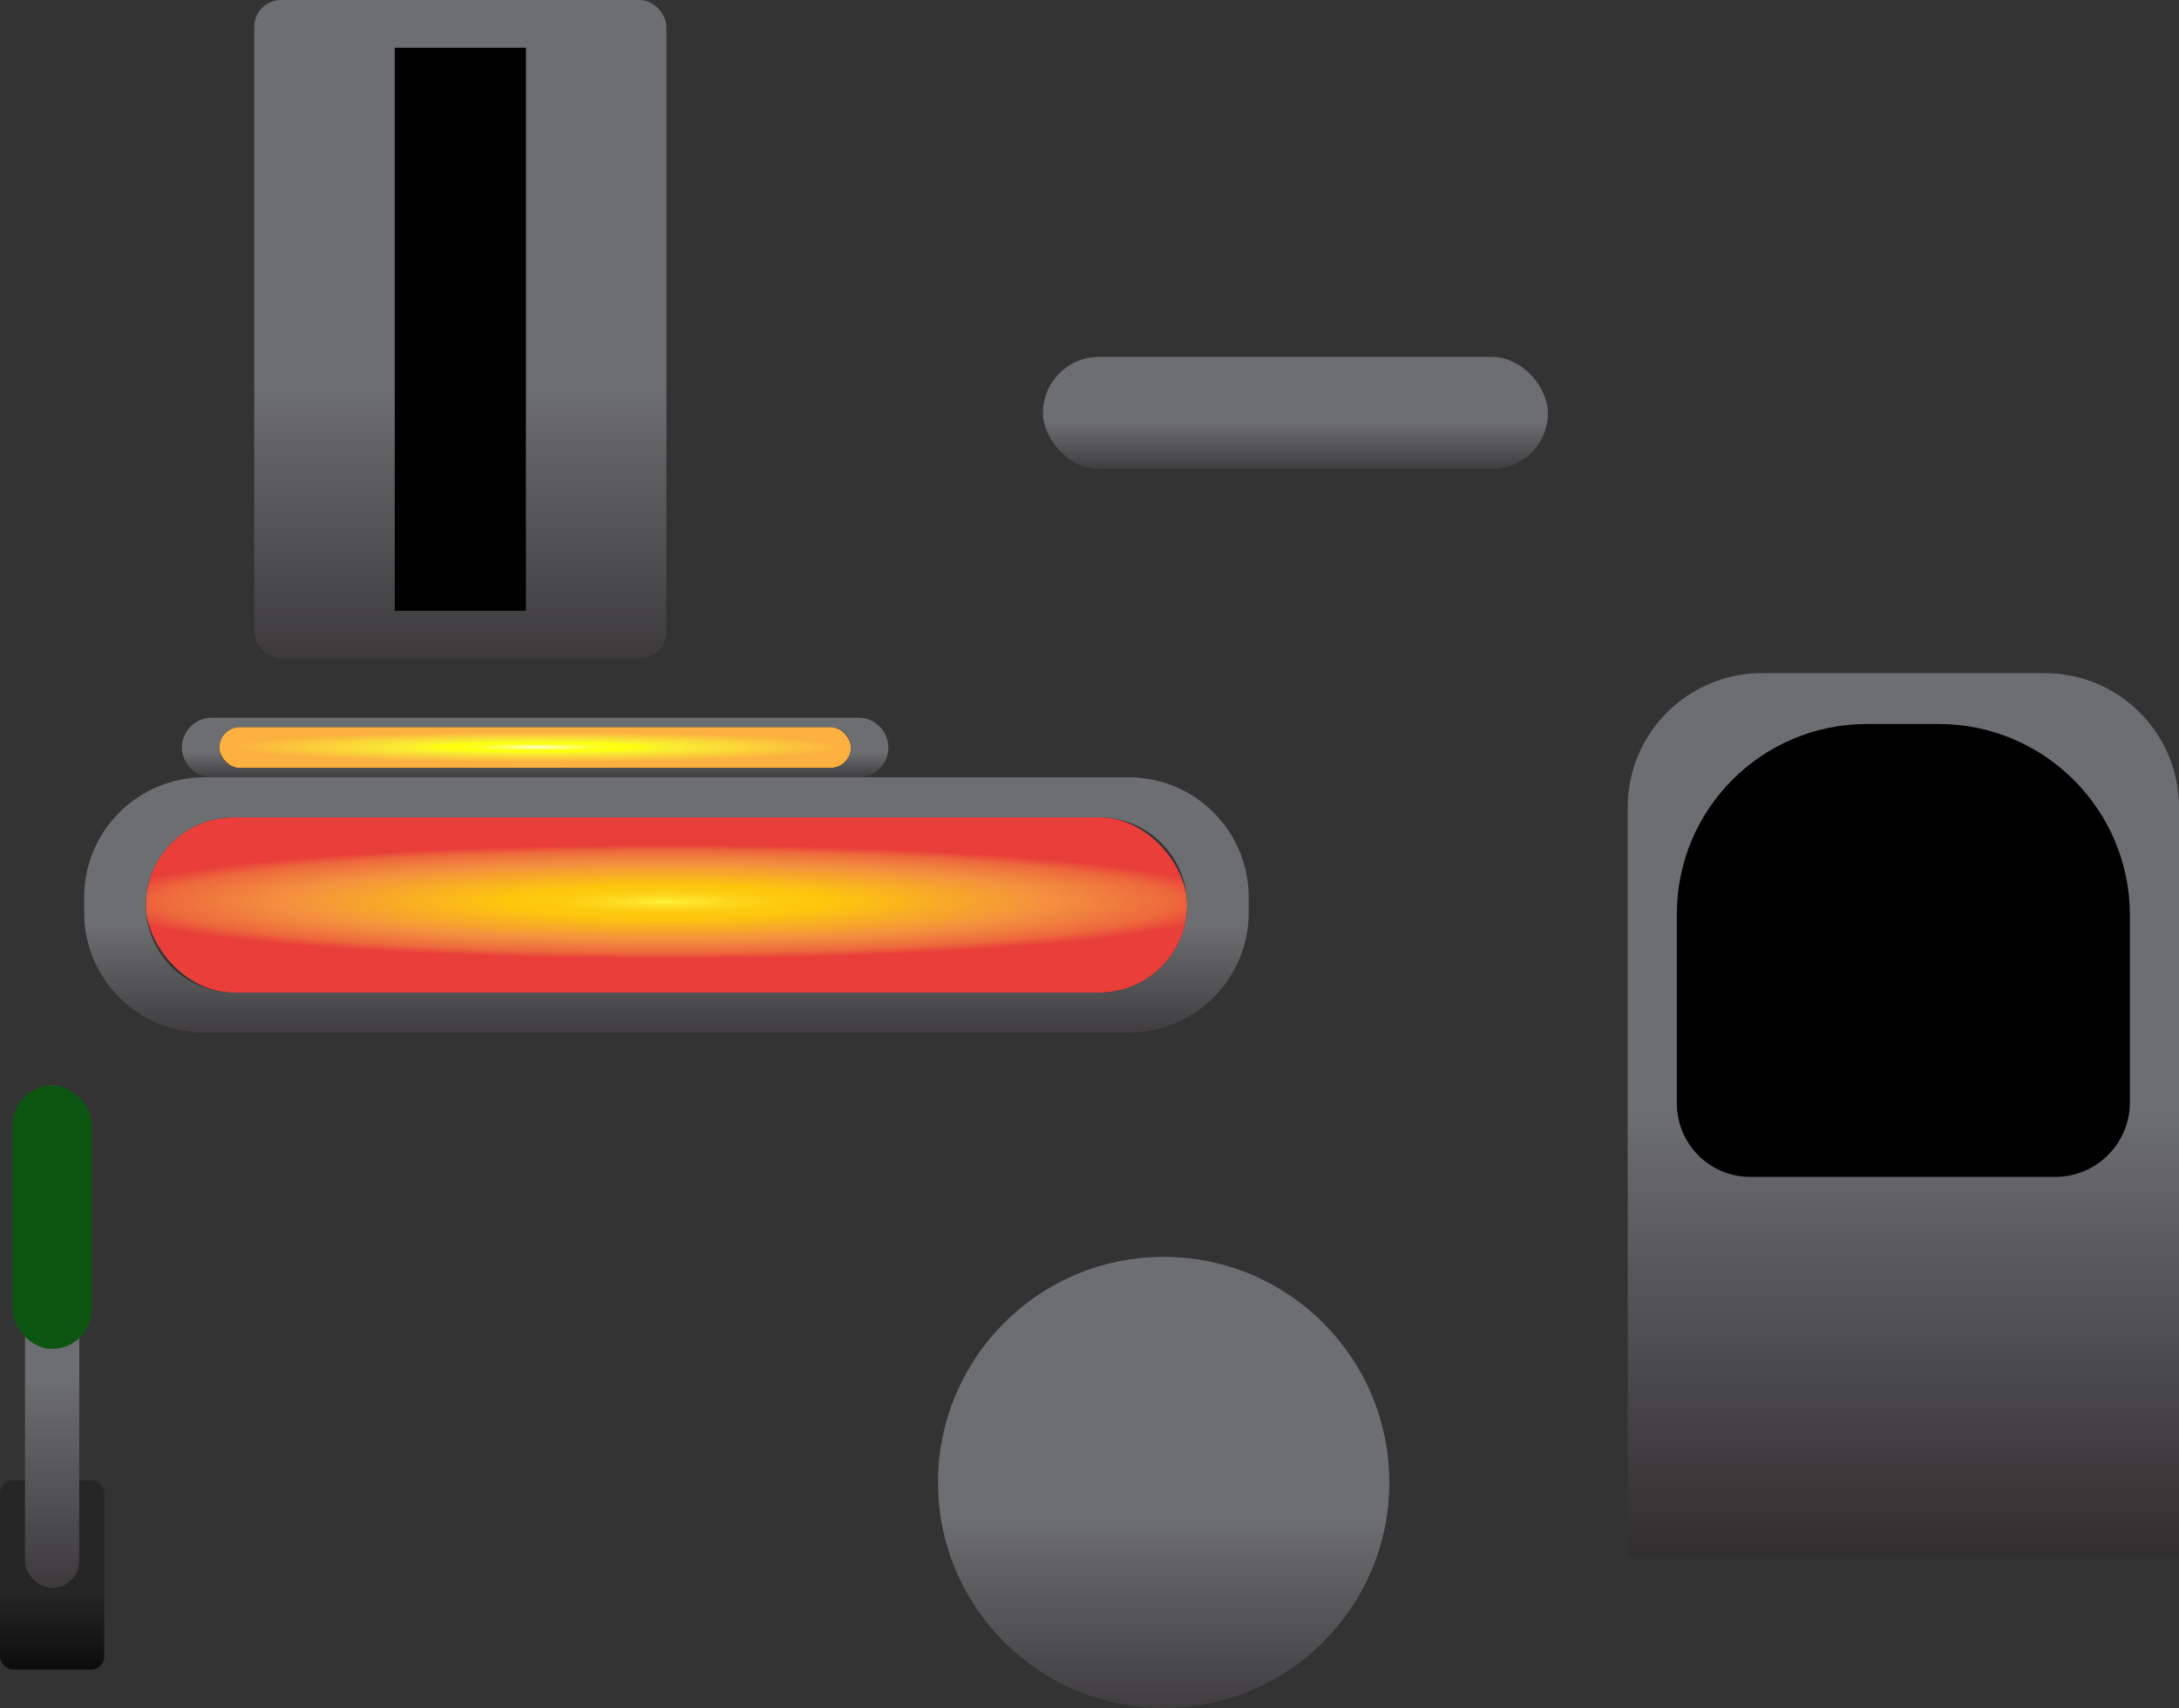 <?xml version="1.0" encoding="UTF-8"?>
<svg xmlns="http://www.w3.org/2000/svg" xmlns:xlink="http://www.w3.org/1999/xlink" viewBox="0 0 699.07 548.09">
  <rect x="0" y="0" width="699.07" height="548.09" fill="#333333" stroke="none"/>
  <defs>
    <style>
      .cls-1 {
        fill: url(#linear-gradient);
      }

      .cls-1, .cls-2, .cls-3, .cls-4, .cls-5, .cls-6, .cls-7, .cls-8, .cls-9, .cls-10, .cls-11, .cls-12 {
        stroke-width: 0px;
      }

      .cls-2 {
        fill: url(#linear-gradient-6);
      }

      .cls-4 {
        fill: url(#linear-gradient-5);
      }

      .cls-5 {
        fill: #0d5612;
      }

      .cls-6 {
        fill: url(#linear-gradient-2);
      }

      .cls-7 {
        fill: url(#linear-gradient-7);
      }

      .cls-8 {
        fill: url(#radial-gradient-2);
      }

      .cls-9 {
        fill: url(#linear-gradient-3);
      }

      .cls-10 {
        fill: url(#radial-gradient);
      }

      .cls-11 {
        fill: url(#linear-gradient-8);
      }

      .cls-12 {
        fill: url(#linear-gradient-4);
      }
    </style>
    <radialGradient id="radial-gradient" cx="213.81" cy="290.39" fx="213.81" fy="290.39" r="183.45" gradientTransform="translate(0 260.32) scale(1 .1)" gradientUnits="userSpaceOnUse">
      <stop offset="0" stop-color="#fff33b"/>
      <stop offset=".04" stop-color="#fee62d"/>
      <stop offset=".12" stop-color="#fdd51b"/>
      <stop offset=".2" stop-color="#fdca0f"/>
      <stop offset=".28" stop-color="#fdc70c"/>
      <stop offset=".67" stop-color="#f3903f"/>
      <stop offset=".89" stop-color="#ed683c"/>
      <stop offset="1" stop-color="#e93e3a"/>
    </radialGradient>
    <linearGradient id="linear-gradient" x1="213.81" y1="457.47" x2="213.81" y2="83.88" gradientUnits="userSpaceOnUse">
      <stop offset=".28" stop-color="#231f20"/>
      <stop offset=".43" stop-color="#6d6e71"/>
    </linearGradient>
    <linearGradient id="linear-gradient-2" x1="415.6" y1="205.93" x2="415.6" y2="41.79" xlink:href="#linear-gradient"/>
    <linearGradient id="linear-gradient-3" x1="373.33" y1="770.91" x2="373.33" y2="110.8" xlink:href="#linear-gradient"/>
    <radialGradient id="radial-gradient-2" cx="292.54" cy="174.13" fx="292.54" fy="174.13" r="183.45" gradientTransform="translate(-5.76 234.5) scale(.61 .03)" gradientUnits="userSpaceOnUse">
      <stop offset="0" stop-color="#ffffe3"/>
      <stop offset=".02" stop-color="#feffc6"/>
      <stop offset=".05" stop-color="#feff95"/>
      <stop offset=".09" stop-color="#fdff6b"/>
      <stop offset=".13" stop-color="#fdff48"/>
      <stop offset=".16" stop-color="#fdff2e"/>
      <stop offset=".2" stop-color="#fdff1b"/>
      <stop offset=".24" stop-color="#fdff0f"/>
      <stop offset=".28" stop-color="#fdff0c"/>
      <stop offset=".39" stop-color="#f9ed32"/>
      <stop offset=".89" stop-color="#fbb040"/>
      <stop offset="1" stop-color="#fbb040"/>
    </radialGradient>
    <linearGradient id="linear-gradient-4" x1="171.68" y1="278.85" x2="171.68" y2="191.67" xlink:href="#linear-gradient"/>
    <linearGradient id="linear-gradient-5" x1="610.64" y1="532.96" x2="610.64" y2="356.09" gradientUnits="userSpaceOnUse">
      <stop offset="0" stop-color="#231f20"/>
      <stop offset="1" stop-color="#6d6e71"/>
    </linearGradient>
    <linearGradient id="linear-gradient-6" x1="147.68" y1="255.91" x2="147.68" y2="123.65" gradientUnits="userSpaceOnUse">
      <stop offset="0" stop-color="#231f20"/>
      <stop offset="1" stop-color="#6d6e71"/>
    </linearGradient>
    <linearGradient id="linear-gradient-7" x1="16.73" y1="548.55" x2="16.73" y2="510.53" gradientUnits="userSpaceOnUse">
      <stop offset="0" stop-color="#000"/>
      <stop offset="1" stop-color="#262626"/>
    </linearGradient>
    <linearGradient id="linear-gradient-8" x1="16.73" y1="543.57" x2="16.73" y2="442.66" xlink:href="#linear-gradient-6"/>
  </defs>
  <g id="Health">
    <rect class="cls-10" x="46.79" y="262.28" width="334.05" height="56.22" rx="28.11" ry="28.11"/>
  </g>
  <g id="Health_Metal" data-name="Health Metal">
    <path class="cls-1" d="m362.07,249.42H65.55c-21.29,0-38.55,17.25-38.55,38.54v4.86c0,21.29,17.26,38.54,38.55,38.54h296.52c21.29,0,38.55-17.25,38.55-38.54v-4.86c0-21.29-17.26-38.54-38.55-38.54Zm-9.35,69.08H74.9c-7.77,0-14.79-3.15-19.88-8.23-5.09-5.09-8.24-12.12-8.24-19.88,0-15.53,12.59-28.11,28.12-28.11h277.82c7.77,0,14.79,3.15,19.88,8.23,5.09,5.09,8.24,12.12,8.24,19.88,0,15.53-12.59,28.11-28.12,28.11Z"/>
    <rect class="cls-6" x="334.6" y="114.52" width="162" height="36" rx="18" ry="18"/>
    <circle class="cls-9" cx="373.33" cy="475.7" r="72.39"/>
  </g>
  <g id="Stamina">
    <rect class="cls-8" x="70.37" y="233.3" width="202.62" height="13.12" rx="6.56" ry="6.56"/>
  </g>
  <g id="Stamina_Metal" data-name="Stamina Metal">
    <path class="cls-12" d="m275.43,230.3H67.93c-2.64,0-5.03,1.07-6.76,2.8-1.73,1.73-2.8,4.12-2.8,6.76,0,5.28,4.28,9.56,9.56,9.56h207.5c2.64,0,5.03-1.07,6.76-2.8s2.8-4.12,2.8-6.76c0-5.28-4.28-9.56-9.56-9.56Zm-9,16.12H76.92c-1.81,0-3.45-.73-4.63-1.92-1.19-1.19-1.92-2.83-1.92-4.64,0-3.62,2.93-6.56,6.55-6.56h189.51c1.81,0,3.45.73,4.64,1.92,1.18,1.19,1.92,2.83,1.92,4.64,0,3.62-2.94,6.56-6.56,6.56Z"/>
  </g>
  <g id="Layer_6" data-name="Layer 6">
    <path class="cls-4" d="m565.25,216h90.78c23.76,0,43.04,19.29,43.04,43.04v240.26h-176.87v-240.26c0-23.76,19.29-43.04,43.04-43.04Z"/>
    <path class="cls-3" d="m598.94,232.32h23.02c33.86,0,61.35,27.49,61.35,61.35v60.03c0,13.22-10.73,23.95-23.95,23.95h-97.83c-13,0-23.56-10.56-23.56-23.56v-60.81c0-33.65,27.32-60.96,60.96-60.96Z"/>
    <rect class="cls-2" x="81.55" width="132.26" height="211.3" rx="8.61" ry="8.61"/>
    <rect class="cls-3" x="126.65" y="15.32" width="42.07" height="180.67"/>
    <rect class="cls-7" y="474.99" width="33.46" height="60.74" rx="4.15" ry="4.15"/>
    <rect class="cls-11" x="8.02" y="348.32" width="17.41" height="161.22" rx="8.71" ry="8.71"/>
    <rect class="cls-5" x="4.01" y="348.32" width="25.43" height="84.52" rx="12.72" ry="12.72"/>
  </g>
</svg>